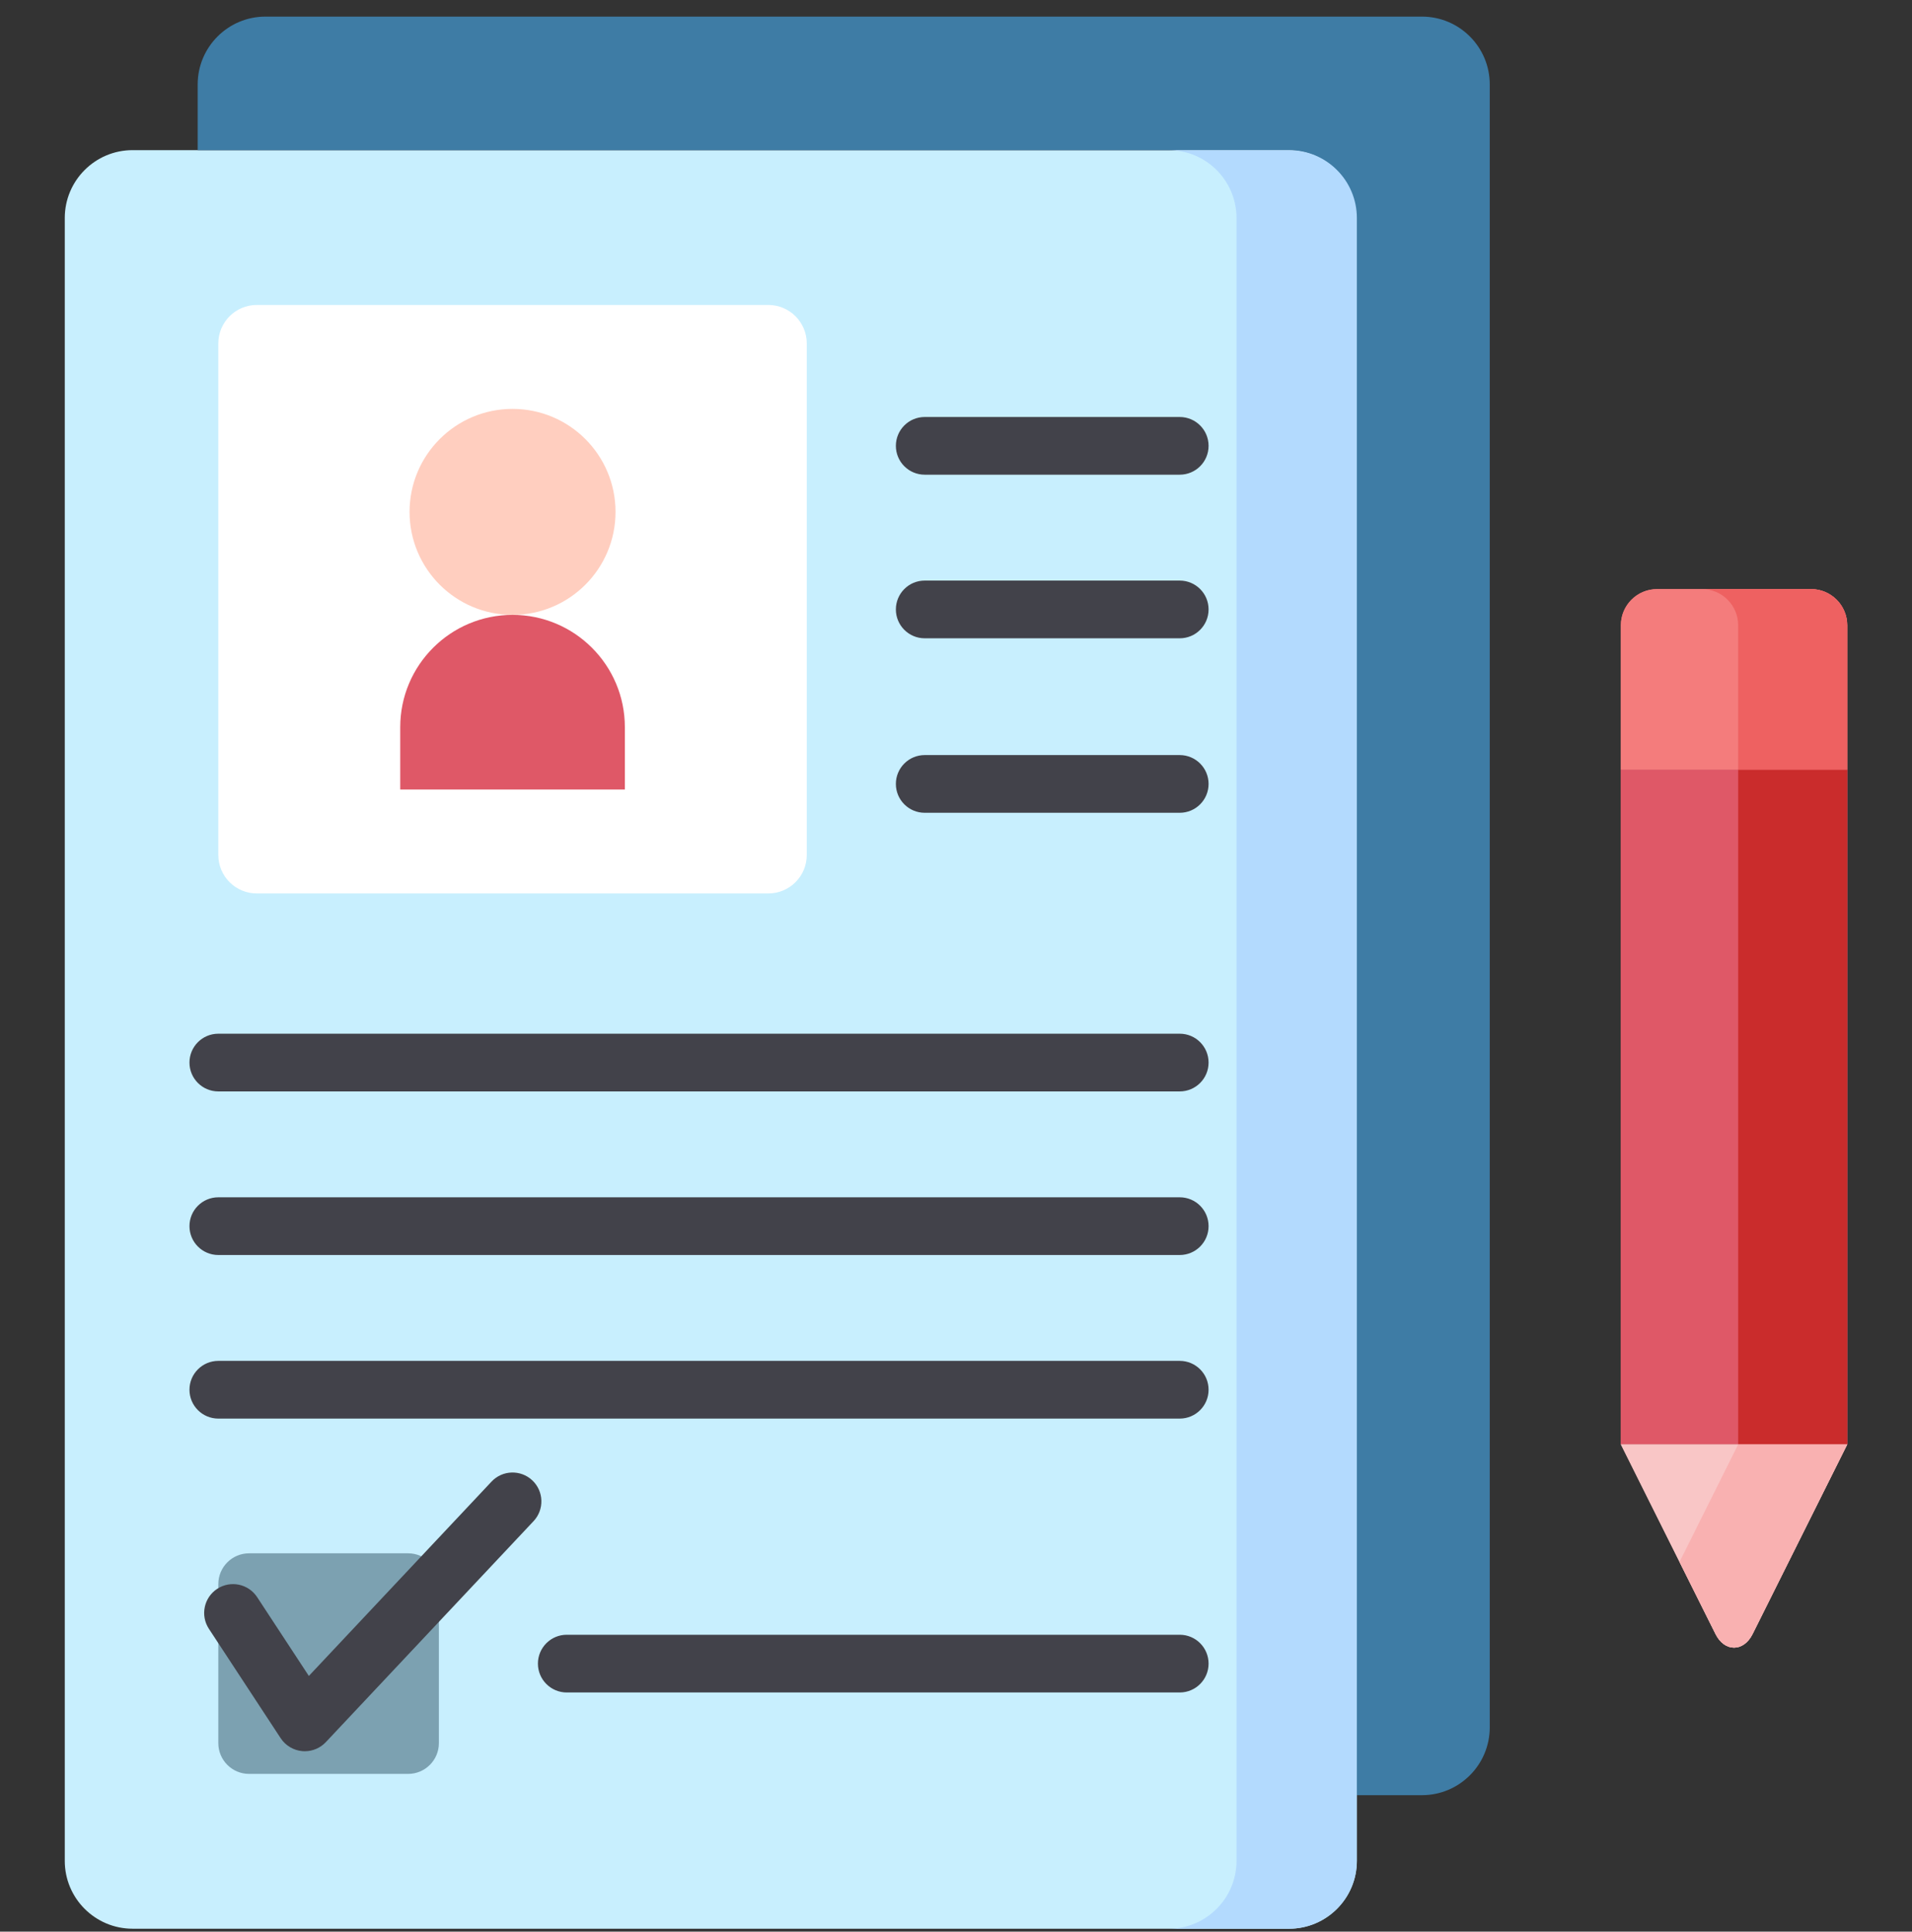<svg width="98" height="99" viewBox="0 0 98 99" fill="none" xmlns="http://www.w3.org/2000/svg">
<rect x="0" y="0" width="98" height="99" fill="#333333" stroke="none"/>
<g clip-path="url(#clip0)">
<path d="M66.068 98.851H6.798C4.877 98.851 3.32 97.294 3.32 95.373V11.173C3.32 9.253 4.877 7.695 6.798 7.695H66.068C67.989 7.695 69.546 9.252 69.546 11.173V95.373C69.546 97.294 67.989 98.851 66.068 98.851Z" fill="#C8EFFE"/>
<path d="M94.68 39.447V74.029H83.077V39.447H94.68Z" fill="#DF5867"/>
<path d="M83.077 32.049V39.448H94.68V32.049C94.68 31.023 93.849 30.192 92.824 30.192H84.934C83.909 30.192 83.077 31.023 83.077 32.049Z" fill="#F47C7C"/>
<path d="M94.681 74.029H83.078L87.931 83.751C88.393 84.677 89.366 84.677 89.828 83.751L94.681 74.029Z" fill="#F9C6C6"/>
<path d="M94.68 39.447V74.029H83.077V39.447H94.68Z" fill="#DF5867"/>
<path d="M83.077 32.049V39.448H94.68V32.049C94.68 31.023 93.849 30.192 92.824 30.192H84.934C83.909 30.192 83.077 31.023 83.077 32.049Z" fill="#F47C7C"/>
<path d="M94.681 74.029H83.078L87.931 83.751C88.393 84.677 89.366 84.677 89.828 83.751L94.681 74.029Z" fill="#F9C6C6"/>
<path d="M89.091 39.447H94.68V74.029H89.091V39.447Z" fill="#CA2C2C"/>
<path d="M92.824 30.191H87.234C88.26 30.191 89.091 31.022 89.091 32.048V39.447H94.68V32.048C94.68 31.023 93.849 30.191 92.824 30.191Z" fill="#EE6161"/>
<path d="M89.091 74.029L86.084 80.053L87.93 83.751C88.393 84.677 89.365 84.677 89.828 83.751L94.68 74.029H89.091Z" fill="#F9B1B1"/>
<path d="M72.88 0.851H13.61C11.689 0.851 10.132 2.409 10.132 4.329V7.696H66.036C67.957 7.696 69.514 9.253 69.514 11.174V92.007H72.88C74.801 92.007 76.358 90.45 76.358 88.529V4.329C76.358 2.409 74.801 0.851 72.88 0.851Z" fill="#3E7CA5"/>
<path d="M20.918 90.916H12.767C11.896 90.916 11.19 90.21 11.19 89.339V81.189C11.19 80.317 11.896 79.611 12.767 79.611H20.918C21.789 79.611 22.495 80.318 22.495 81.189V89.339C22.495 90.21 21.789 90.916 20.918 90.916Z" fill="#7CA1B1"/>
<path d="M60.467 86.743H29.049C28.233 86.743 27.571 86.08 27.571 85.264C27.571 84.447 28.233 83.785 29.049 83.785H60.468C61.285 83.785 61.946 84.447 61.946 85.264C61.946 86.08 61.284 86.743 60.467 86.743Z" fill="#42424A"/>
<path d="M39.379 45.791H13.162C12.073 45.791 11.19 44.909 11.19 43.82V17.602C11.19 16.513 12.073 15.63 13.162 15.63H39.379C40.468 15.63 41.351 16.513 41.351 17.602V43.82C41.351 44.909 40.468 45.791 39.379 45.791Z" fill="white"/>
<path d="M26.27 31.514C29.186 31.514 31.549 29.151 31.549 26.236C31.549 23.321 29.186 20.957 26.27 20.957C23.355 20.957 20.992 23.321 20.992 26.236C20.992 29.151 23.355 31.514 26.27 31.514Z" fill="#FFCEBF"/>
<path d="M20.514 40.465H32.027V37.27C32.027 34.091 29.45 31.514 26.27 31.514C23.091 31.514 20.514 34.091 20.514 37.27L20.514 40.465Z" fill="#DF5867"/>
<path d="M60.467 24.329H47.396C46.58 24.329 45.918 23.668 45.918 22.851C45.918 22.034 46.58 21.372 47.396 21.372H60.467C61.284 21.372 61.946 22.034 61.946 22.851C61.946 23.668 61.284 24.329 60.467 24.329Z" fill="#42424A"/>
<path d="M60.467 32.714H47.396C46.58 32.714 45.918 32.052 45.918 31.235C45.918 30.418 46.58 29.756 47.396 29.756H60.467C61.284 29.756 61.946 30.418 61.946 31.235C61.946 32.052 61.284 32.714 60.467 32.714Z" fill="#42424A"/>
<path d="M60.467 41.657H47.396C46.58 41.657 45.918 40.995 45.918 40.178C45.918 39.361 46.58 38.699 47.396 38.699H60.467C61.284 38.699 61.946 39.361 61.946 40.178C61.946 40.995 61.284 41.657 60.467 41.657Z" fill="#42424A"/>
<path d="M60.467 55.938H11.19C10.373 55.938 9.711 55.276 9.711 54.459C9.711 53.642 10.373 52.98 11.19 52.98H60.468C61.285 52.98 61.946 53.642 61.946 54.459C61.946 55.276 61.284 55.938 60.467 55.938Z" fill="#42424A"/>
<path d="M60.467 64.322H11.19C10.373 64.322 9.711 63.66 9.711 62.843C9.711 62.026 10.373 61.364 11.19 61.364H60.468C61.285 61.364 61.946 62.026 61.946 62.843C61.946 63.66 61.284 64.322 60.467 64.322Z" fill="#42424A"/>
<path d="M60.467 72.706H11.19C10.373 72.706 9.711 72.044 9.711 71.227C9.711 70.41 10.373 69.748 11.19 69.748H60.468C61.285 69.748 61.946 70.41 61.946 71.227C61.946 72.044 61.284 72.706 60.467 72.706Z" fill="#42424A"/>
<path d="M15.623 89.754C15.581 89.754 15.538 89.753 15.495 89.749C15.043 89.71 14.635 89.466 14.386 89.087L10.707 83.48C10.259 82.797 10.449 81.88 11.132 81.432C11.815 80.984 12.732 81.174 13.18 81.857L15.83 85.896L25.193 75.936C25.752 75.34 26.688 75.312 27.283 75.871C27.878 76.431 27.907 77.367 27.348 77.962L16.7 89.289C16.42 89.587 16.029 89.754 15.623 89.754Z" fill="#42424A"/>
<path d="M66.068 7.696H59.899C61.82 7.696 63.377 9.253 63.377 11.174V95.374C63.377 97.294 61.82 98.852 59.899 98.852H66.068C67.989 98.852 69.546 97.294 69.546 95.374V11.173C69.546 9.253 67.989 7.696 66.068 7.696Z" fill="#B3DAFE"/>
</g>
<defs>
<clipPath id="clip0">
<rect width="98" height="98" fill="white" transform="translate(0 0.851)"/>
</clipPath>
</defs>
</svg>
